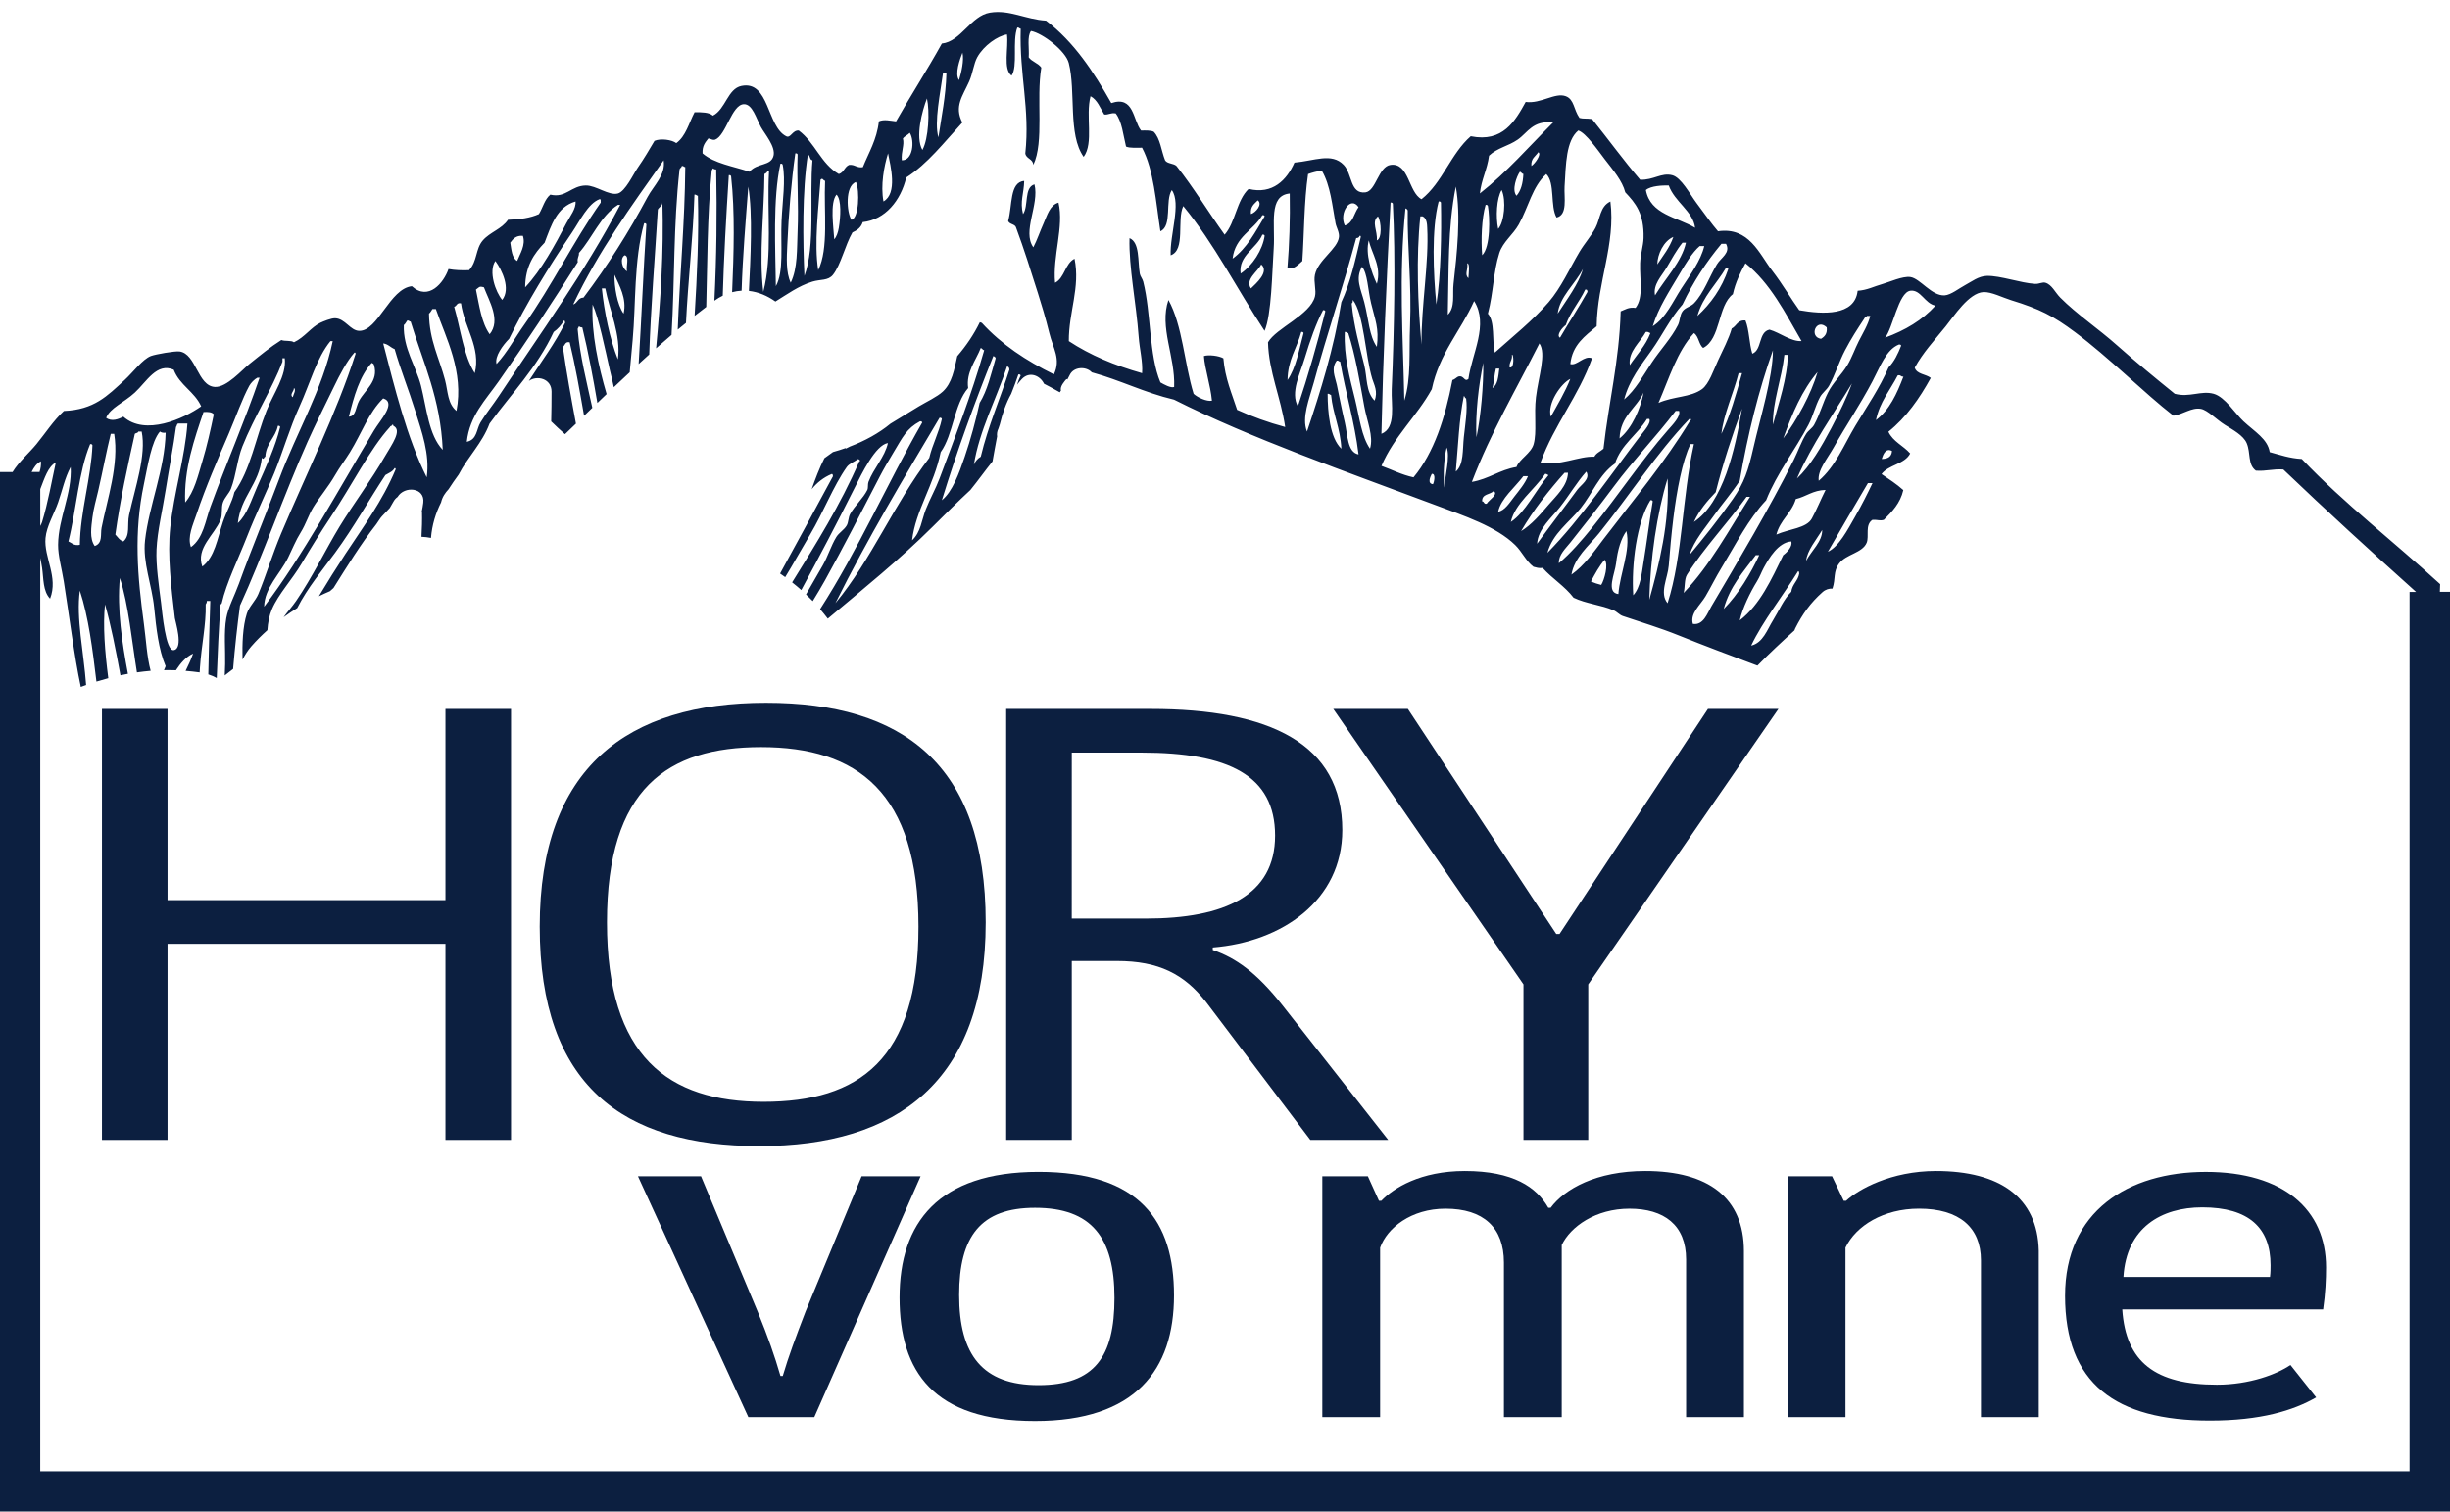 <?xml version="1.0" encoding="utf-8"?>
<svg version="1.1" xmlns="http://www.w3.org/2000/svg" xmlns:xlink="http://www.w3.org/1999/xlink" x="0px" y="0px" width="94px" height="58px" viewBox="0 0 94 58" style="enable-background:new 0 0 94 58;" preserveAspectRatio="xMidYMid meet" xml:space="preserve">
<path fill="#0C1F40" d="M93.612,22.707c0.003-0.098,0.004-0.196,0.01-0.293c-1.772-1.625-3.686-3.096-5.308-4.802
	c-0.472-0.026-0.837-0.158-1.23-0.263c-0.082-0.508-0.576-0.782-1.01-1.186
	c-0.314-0.292-0.705-0.934-1.142-1.054c-0.484-0.133-0.926,0.153-1.493,0
	c-0.734-0.595-1.475-1.203-2.196-1.844c-0.733-0.654-1.565-1.209-2.196-1.845
	c-0.197-0.199-0.323-0.499-0.571-0.571c-0.113-0.033-0.242,0.053-0.395,0.044
	c-0.552-0.032-1.334-0.318-1.845-0.307c-0.328,0.008-0.587,0.221-0.834,0.351
	c-0.226,0.119-0.551,0.381-0.791,0.396c-0.501,0.03-0.939-0.651-1.317-0.703
	c-0.294-0.041-0.81,0.195-1.054,0.263c-0.348,0.098-0.598,0.241-0.966,0.264
	c-0.11,0.977-1.34,0.904-2.24,0.747c-0.321-0.441-0.617-0.97-1.054-1.537
	c-0.477-0.619-0.874-1.668-2.064-1.493c-0.243-0.279-0.506-0.657-0.835-1.098
	c-0.245-0.329-0.579-0.967-0.923-1.054c-0.415-0.106-0.71,0.191-1.229,0.175
	c-0.642-0.749-1.225-1.557-1.845-2.328c-0.223-0.034-0.342-0.002-0.483-0.044
	c-0.227-0.319-0.198-0.712-0.527-0.834c-0.412-0.153-0.952,0.299-1.537,0.22
	c-0.4,0.726-0.872,1.568-2.108,1.317c-0.766,0.669-1.087,1.783-1.889,2.416
	c-0.501-0.262-0.479-1.412-1.186-1.317c-0.468,0.062-0.56,1.006-0.966,1.054
	c-0.595,0.07-0.497-0.704-0.834-1.054c-0.464-0.481-1.128-0.152-1.889-0.088
	c-0.289,0.659-0.837,1.237-1.757,1.01c-0.462,0.431-0.504,1.282-0.922,1.757
	c-0.626-0.868-1.184-1.802-1.845-2.635c-0.111-0.11-0.357-0.082-0.439-0.22
	c-0.147-0.365-0.184-0.841-0.439-1.098c-0.123-0.053-0.303-0.048-0.483-0.044
	c-0.317-0.402-0.267-1.35-1.142-1.054c-0.683-1.206-1.431-2.346-2.504-3.162
	c-0.793-0.048-1.397-0.432-2.152-0.307c-0.736,0.121-1.108,1.106-1.845,1.185
	c-0.563,1.018-1.186,1.976-1.757,2.987c-0.208-0.022-0.468-0.09-0.659,0
	c-0.08,0.711-0.388,1.193-0.615,1.757c-0.242,0.036-0.3-0.11-0.527-0.088
	c-0.176,0.072-0.202,0.295-0.395,0.351c-0.682-0.387-0.921-1.216-1.537-1.669
	c-0.243-0.023-0.311,0.312-0.483,0.219c-0.744-0.376-0.647-2.146-1.713-1.932
	c-0.534,0.107-0.606,0.889-1.098,1.142c-0.146-0.133-0.424-0.133-0.703-0.132
	c-0.216,0.413-0.336,0.923-0.702,1.186c-0.163-0.125-0.586-0.192-0.835-0.088
	c-0.21,0.351-0.38,0.652-0.659,1.054c-0.15,0.217-0.464,0.89-0.747,0.966
	c-0.348,0.093-0.837-0.313-1.23-0.307c-0.565,0.008-0.764,0.493-1.361,0.351
	c-0.219,0.177-0.288,0.503-0.439,0.747c-0.321,0.147-0.73,0.206-1.186,0.219
	c-0.237,0.354-0.688,0.47-0.966,0.791c-0.285,0.328-0.204,0.794-0.527,1.142
	c-0.289,0.011-0.554-0.001-0.79-0.044c-0.182,0.529-0.767,1.239-1.405,0.659
	c-0.85,0.094-1.299,1.725-2.021,1.713c-0.341-0.006-0.538-0.47-0.922-0.483
	c-0.152-0.006-0.458,0.121-0.571,0.175c-0.347,0.166-0.602,0.556-1.01,0.747
	c-0.107-0.083-0.351-0.03-0.483-0.087c-0.44,0.279-0.78,0.562-1.23,0.922
	c-0.278,0.222-0.866,0.899-1.317,0.878c-0.673-0.032-0.719-1.278-1.362-1.361
	c-0.179-0.023-0.919,0.107-1.098,0.175c-0.321,0.124-0.673,0.614-1.01,0.923
	c-0.671,0.614-1.162,1.134-2.328,1.186c-0.408,0.377-0.7,0.842-1.054,1.274
	c-0.29,0.353-0.665,0.665-0.914,1.069H0V58h94V22.707H93.612z M73.293,11.156
	c0.401-0.057,0.561,0.5,0.966,0.571c-0.499,0.555-1.161,0.948-1.933,1.23
	C72.622,12.608,72.837,11.222,73.293,11.156z M71.976,16.119c0.146-0.702,0.547-1.151,0.834-1.713
	c0.124-0.036,0.114,0.062,0.22,0.044C72.779,15.107,72.495,15.732,71.976,16.119z M72.591,17.305
	c-0.013,0.222-0.163,0.306-0.395,0.307C72.253,17.429,72.354,17.179,72.591,17.305z M72.854,13.221
	c0.051-0.008,0.078,0.009,0.088,0.044c-0.123,0.316-0.265,0.612-0.483,0.834
	c-0.341,0.788-0.832,1.502-1.274,2.24c-0.433,0.724-0.763,1.562-1.405,2.109
	c-0.054-0.396,0.33-0.845,0.571-1.274c0.47-0.839,0.992-1.6,1.493-2.548
	C72.133,14.078,72.365,13.417,72.854,13.221z M71.844,18.535c-0.188,0.398-0.414,0.844-0.659,1.274
	c-0.309,0.543-0.637,1.17-1.054,1.362c0.507-0.883,1.021-1.761,1.537-2.635H71.844z M69.516,19.896
	c-0.204,0.372-0.856,0.397-1.362,0.615c0.145-0.558,0.584-0.822,0.747-1.361
	c0.401-0.097,0.657-0.339,1.142-0.351C69.878,19.123,69.697,19.567,69.516,19.896z M69.912,20.336
	c0.015,0.44-0.424,0.805-0.615,1.185C69.329,21.129,69.699,20.694,69.912,20.336z M67.408,22.312
	c0.116-0.189,0.167-0.349,0.263-0.527c0.201-0.369,0.553-0.97,1.054-1.01
	c0.064,0.181-0.156,0.418-0.307,0.527c-0.457,0.934-0.885,1.897-1.669,2.503
	C66.856,23.331,67.152,22.727,67.408,22.312z M66.134,23.367c0.233-0.865,0.761-1.435,1.23-2.064
	h0.132C67.191,21.965,66.694,22.812,66.134,23.367z M68.989,21.917
	c0.043,0.001,0.034,0.054,0.044,0.088c-0.049,0.288-0.268,0.406-0.307,0.703
	c-0.298,0.296-0.468,0.721-0.703,1.098c-0.218,0.349-0.382,0.863-0.835,0.966
	C67.632,23.839,68.406,22.857,68.989,21.917z M68.945,18.36c0.586-1.332,1.388-2.448,2.108-3.646
	c-0.176,0.493-0.478,1.12-0.791,1.713C69.894,17.125,69.46,17.878,68.945,18.36z M70.175,14.802
	c0.24-0.432,0.385-0.923,0.615-1.362c0.227-0.434,0.472-0.815,0.747-1.229
	c0.011-0.048,0.088-0.03,0.088-0.088h0.132c-0.086,0.342-0.281,0.655-0.439,0.966
	c-0.151,0.296-0.266,0.637-0.439,0.923c-0.232,0.384-0.55,0.659-0.746,1.054
	c-0.194,0.389-0.309,0.832-0.527,1.23c-0.074,0.137-0.224,0.217-0.307,0.351
	c-0.188,0.301-0.314,0.675-0.483,1.011c-0.948,1.879-2.085,3.795-3.162,5.622
	c-0.144,0.244-0.3,0.728-0.703,0.659c-0.117-0.405,0.291-0.728,0.483-1.054
	c0.21-0.357,0.395-0.738,0.615-1.098c0.558-0.916,1.029-1.865,1.713-2.591
	c0.405-1.025,1.118-1.933,1.625-2.899c0.178-0.341,0.258-0.713,0.439-1.054
	C69.909,15.081,70.089,14.957,70.175,14.802z M61.522,20.687c-0.363,0.478-0.734,1.011-1.23,1.362
	c0.12-0.673,0.66-1.094,1.054-1.581c1.163-1.437,2.176-3.035,3.47-4.393
	c0.078-0.012,0.09,0.042,0.044,0.044C63.872,17.752,62.669,19.181,61.522,20.687z M62.093,22.795
	c-0.486-0.062-0.133-0.778-0.087-1.186c0.058-0.517,0.194-0.956,0.395-1.23
	C62.57,21.107,62.153,22.004,62.093,22.795z M61.435,22.444c-0.143-0.034-0.272-0.08-0.395-0.132
	c0.158-0.295,0.317-0.59,0.527-0.834C61.721,21.656,61.556,22.251,61.435,22.444z M56.472,18.491
	c0.73-1.906,1.707-3.564,2.591-5.314c0.277,0.394-0.038,1.276-0.132,2.064
	c-0.081,0.673,0.041,1.334-0.088,1.8c-0.099,0.356-0.555,0.579-0.659,0.878
	C57.531,18.028,57.123,18.381,56.472,18.491z M57.043,19.326c-0.12,0.032-0.089-0.087-0.176-0.088
	c-0.017-0.295,0.304-0.252,0.439-0.395C57.512,18.962,57.114,19.195,57.043,19.326z M56.911,13.923
	c0.007,0.871-0.089,2.019-0.263,2.855C56.6,15.868,56.735,14.757,56.911,13.923z M56.999,7.862
	c0.051-0.007,0.078,0.01,0.088,0.044c0.077,0.431,0.105,1.567-0.219,1.888
	C56.819,9.219,56.846,8.38,56.999,7.862z M57.262,14.889c0.065-0.228,0.071-0.514,0.132-0.746h0.131
	C57.488,14.442,57.469,14.76,57.262,14.889z M57.921,14.099c-0.026-0.217,0.114-0.266,0.088-0.483
	C58.067,13.537,58.124,14.152,57.921,14.099z M58.448,18.271h0.176
	c-0.107,0.274-0.339,0.549-0.527,0.79c-0.171,0.221-0.37,0.542-0.615,0.571
	C57.585,19.133,58.127,18.698,58.448,18.271z M59.283,18.184c0.071-0.012,0.075,0.041,0.132,0.044
	c-0.484,0.571-0.899,1.442-1.449,1.8C58.13,19.313,58.869,18.796,59.283,18.184z M60.029,18.14
	h0.131c-0.015,0.495-0.442,0.876-0.746,1.23c-0.316,0.368-0.655,0.769-1.054,1.01
	C58.84,19.557,59.417,18.831,60.029,18.14z M59.853,19.458c0.357-0.455,0.642-0.948,1.01-1.362
	c0.168,0.287-0.203,0.5-0.351,0.703c-0.481,0.661-1.054,1.396-1.537,2.064
	C59.012,20.29,59.522,19.88,59.853,19.458z M60.644,19.501c0.453-0.563,0.708-1.285,1.318-1.713
	c0.241-0.74,0.859-1.103,1.23-1.714h0.088c0.085,0.15-0.198,0.459-0.351,0.659
	c-1.116,1.456-2.271,3.171-3.558,4.48C59.568,20.473,60.209,20.042,60.644,19.501z M62.138,16.822
	c0.03-0.863,0.641-1.145,0.922-1.757C62.946,15.669,62.617,16.438,62.138,16.822z M60.249,20.819
	c0.546-0.685,1.114-1.406,1.669-2.152c0.754-1.014,1.622-1.91,2.372-2.899h0.132
	c0.068,0.21-0.243,0.523-0.439,0.747c-1,1.14-1.905,2.511-2.899,3.733
	c-0.397,0.488-0.812,0.974-1.274,1.362C59.791,21.297,60.074,21.038,60.249,20.819z M63.323,19.194
	c0.051-0.008,0.078,0.01,0.088,0.044c-0.125,0.74-0.226,1.565-0.352,2.328
	c-0.074,0.449-0.113,0.966-0.395,1.274C62.588,21.674,62.794,20.044,63.323,19.194z M63.982,18.36
	c0.08,1.69-0.321,3.281-0.703,4.656C63.321,21.445,63.568,19.702,63.982,18.36z M64.026,21.697
	c0.05-0.628,0.099-1.172,0.175-1.801c0.132-1.076,0.346-2.217,0.659-2.855h0.131
	c-0.464,2.086-0.423,4.265-1.01,6.105C63.656,22.757,63.988,22.185,64.026,21.697z M66.837,15.68
	c-0.267,1.592-0.73,3.604-1.845,4.348c0.208-0.451,0.511-0.806,0.835-1.142
	C66.111,17.765,66.46,16.708,66.837,15.68z M66.047,16.646c0.078-0.742,0.464-1.556,0.659-2.328
	h0.132C66.61,15.131,66.383,15.943,66.047,16.646z M65.739,19.809
	c0.322-0.456,0.698-0.883,1.01-1.362c0.309-1.784,0.724-3.464,1.274-5.008
	c-0.002,1.036-0.485,2.584-0.747,3.734c-0.2,0.878-0.35,1.345-0.791,1.976
	c-0.5,0.715-1.123,1.5-1.669,2.152C65.012,20.722,65.409,20.275,65.739,19.809z M68.023,16.295
	c-0.017-0.881,0.34-1.768,0.439-2.679h0.132C68.579,14.51,68.243,15.46,68.023,16.295z
	 M69.736,14.275c-0.253,0.859-0.784,1.822-1.317,2.547C68.76,15.876,69.144,14.971,69.736,14.275z
	 M64.728,22.049c0.652-1.028,1.608-2.041,2.284-2.987h0.132c-0.806,1.274-1.532,2.626-2.547,3.69
	C64.656,22.53,64.617,22.224,64.728,22.049z M70.087,12.562c0.027,0.247-0.084,0.356-0.22,0.439
	C69.393,12.929,69.682,12.181,70.087,12.562z M66.486,11.288c0.1-0.456,0.286-0.827,0.483-1.186
	c0.953,0.76,1.524,1.901,2.152,2.986c-0.409,0.024-0.819-0.32-1.23-0.439
	c-0.434,0.094-0.279,0.775-0.659,0.923c-0.122-0.39-0.115-0.909-0.263-1.274
	c-0.308-0.03-0.341,0.215-0.527,0.307c-0.112,0.392-0.333,0.813-0.527,1.23
	c-0.163,0.35-0.345,0.904-0.615,1.098c-0.446,0.32-1.077,0.266-1.669,0.527
	c0.408-0.939,0.715-1.979,1.362-2.679c0.184,0.123,0.182,0.433,0.351,0.571
	C66.025,13.007,65.899,11.734,66.486,11.288z M65.124,12.123c0.217-0.764,0.737-1.225,1.098-1.845
	c0.051-0.008,0.078,0.009,0.088,0.044C66.059,11.066,65.643,11.646,65.124,12.123z M66.047,9.356h0.176
	c0.186,0.347-0.192,0.527-0.351,0.79c-0.288,0.471-0.499,1.1-0.879,1.493
	c-0.123,0.128-0.331,0.156-0.439,0.307c-0.109,0.152-0.091,0.359-0.175,0.527
	c-0.251,0.499-0.681,0.952-1.01,1.449c-0.329,0.496-0.62,1.04-1.054,1.406
	c0.185-0.735,0.658-1.333,1.054-1.889c0.416-0.584,0.708-1.219,1.186-1.757
	C64.963,10.819,65.468,10.05,66.047,9.356z M65.212,9.443h0.176
	c-0.133,0.565-0.539,1.099-0.878,1.625c-0.326,0.505-0.597,1.132-1.098,1.45
	c0.218-0.713,0.637-1.344,1.01-1.976C64.676,10.109,64.93,9.686,65.212,9.443z M63.938,10.278
	c0.196-0.332,0.385-0.683,0.615-0.966h0.132c-0.162,0.733-0.793,1.373-1.185,2.021
	C63.415,10.92,63.753,10.591,63.938,10.278z M63.587,10.146c0.002-0.38,0.241-0.901,0.615-1.054
	C64.06,9.506,63.807,9.809,63.587,10.146z M64.026,7.116c0.221,0.629,0.937,0.994,1.01,1.625
	c-0.697-0.416-1.717-0.508-1.888-1.449C63.34,7.127,63.797,7.111,64.026,7.116z M63.323,12.781
	c-0.185,0.488-0.523,0.824-0.791,1.23c-0.072-0.525,0.404-0.884,0.615-1.274
	C63.24,12.719,63.264,12.767,63.323,12.781z M60.029,7.159c0.052-0.862,0.054-1.759,0.527-2.152
	c0.294,0.095,0.755,0.765,1.01,1.098c0.328,0.427,0.679,0.833,0.791,1.274
	c0.389,0.412,0.728,0.81,0.702,1.757c-0.008,0.291-0.121,0.634-0.131,0.966
	c-0.02,0.639,0.14,1.299-0.176,1.713c-0.273-0.038-0.4,0.068-0.571,0.132
	c-0.055,1.921-0.46,3.492-0.659,5.271c-0.115,0.105-0.277,0.162-0.351,0.307
	c-0.595-0.031-1.345,0.376-2.064,0.22c0.53-1.462,1.453-2.53,1.976-3.997
	c-0.295-0.133-0.587,0.305-0.834,0.22c0.079-0.741,0.567-1.073,1.011-1.449
	c0.025-1.694,0.733-3.151,0.527-4.787c-0.403,0.186-0.39,0.668-0.571,1.01
	c-0.166,0.315-0.428,0.607-0.615,0.923c-0.378,0.638-0.71,1.382-1.186,1.933
	c-0.614,0.71-1.374,1.312-2.064,1.932c-0.109-0.476,0.014-1.186-0.264-1.494
	c0.219-0.835,0.206-1.601,0.439-2.327c0.138-0.43,0.526-0.702,0.747-1.098
	c0.371-0.664,0.519-1.456,1.054-1.933c0.347,0.341,0.142,1.235,0.395,1.669
	C60.156,8.247,60.004,7.576,60.029,7.159z M59.766,12.034c0.071-0.646,0.674-1.141,0.966-1.712
	C60.578,10.886,60.103,11.508,59.766,12.034z M60.82,11.113c0.075-0.017,0.083,0.034,0.088,0.087
	c-0.335,0.602-0.71,1.164-1.054,1.757c-0.16-0.088,0.096-0.4,0.22-0.483
	C60.257,11.955,60.597,11.592,60.82,11.113z M60.249,14.539c-0.209,0.523-0.486,0.978-0.747,1.449
	C59.351,15.479,59.906,14.699,60.249,14.539z M57.613,7.291c0.185,0.38,0.104,1.242-0.132,1.493
	C57.384,8.32,57.42,7.61,57.613,7.291z M58.316,6.588c0.058,0.016,0.069,0.078,0.132,0.088
	c-0.016,0.351-0.092,0.64-0.263,0.835C57.994,7.296,58.187,6.769,58.316,6.588z M58.756,6.369
	c-0.027-0.291,0.159-0.368,0.264-0.527C59.159,5.909,58.89,6.287,58.756,6.369z M57.131,5.974
	c0.317-0.301,0.732-0.362,1.098-0.615c0.394-0.272,0.57-0.745,1.361-0.659
	c-0.924,0.921-1.778,1.911-2.811,2.723C56.838,6.882,57.063,6.506,57.131,5.974z M56.296,10.102
	c0.107,0.015,0.055,0.351,0.044,0.571C56.18,10.532,56.331,10.354,56.296,10.102z M55.856,7.159
	c0.204,1.121,0.041,2.604-0.087,3.733c-0.047,0.415,0.072,0.898-0.22,1.186
	C55.59,10.384,55.539,8.75,55.856,7.159z M55.198,7.731c0.051-0.007,0.078,0.01,0.088,0.044
	c0.023,1.209,0.001,2.753-0.176,3.909C54.992,10.503,54.919,8.786,55.198,7.731z M54.495,8.302h0.088
	c0.174,0.078,0.171,0.346,0.176,0.439c0.073,1.33-0.234,3.004-0.22,4.48
	C54.401,11.683,54.328,9.871,54.495,8.302z M53.924,7.994c0.039,0.019,0.079,0.038,0.088,0.087
	c-0.023,1.389,0.156,2.812,0.088,4.436c-0.042,0.986,0.05,2.005-0.22,2.855
	C53.832,12.908,53.662,10.612,53.924,7.994z M53.353,7.774c0.051-0.007,0.078,0.01,0.088,0.044
	c0.108,2.048,0.053,4.906-0.044,7.116c-0.026,0.59,0.182,1.484-0.395,1.712
	C53.068,13.708,53.195,10.731,53.353,7.774z M54.934,14.934c0.291-1.378,1.107-2.231,1.625-3.382
	c0.568,0.904-0.084,2.012-0.219,2.987c-0.163,0.141-0.164-0.161-0.395-0.088
	c-0.078,0.04-0.128,0.106-0.219,0.132c-0.282,1.46-0.702,2.783-1.493,3.733
	c-0.457-0.099-0.821-0.292-1.23-0.439C53.49,16.739,54.356,15.98,54.934,14.934z M56.164,16.778
	c-0.051,0.478,0.002,1.059-0.308,1.317c0.088-0.981,0.126-2.011,0.308-2.898
	c0.047,0.011,0.03,0.087,0.087,0.088C56.312,15.714,56.219,16.263,56.164,16.778z M55.418,18.71
	c-0.055-0.421-0.02-1.132,0.087-1.536C55.648,17.511,55.44,18.246,55.418,18.71z M54.978,18.579
	c-0.225-0.027-0.101-0.282-0.044-0.395C55.102,18.163,55.018,18.527,54.978,18.579z M52.87,8.302
	c0.133,0.211,0.158,0.861-0.044,0.922C52.86,8.858,52.609,8.518,52.87,8.302z M52.519,9.224
	c0.111,0.521,0.499,0.991,0.308,1.669C52.622,10.461,52.374,9.727,52.519,9.224z M52.607,11.64
	c0.154,0.647,0.31,0.943,0.22,1.669c-0.297-0.418-0.312-1.054-0.483-1.712
	c-0.133-0.513-0.353-0.899-0.088-1.361C52.47,10.479,52.48,11.108,52.607,11.64z M51.289,14.758
	c-0.066-0.304-0.231-0.614,0-0.922c0.071-0.013,0.076,0.041,0.132,0.044
	c0.208,1.212,0.55,2.29,0.703,3.558c-0.435-0.084-0.415-0.758-0.527-1.229
	C51.479,15.713,51.38,15.18,51.289,14.758z M51.465,17.218c-0.441-0.41-0.525-1.406-0.527-2.109
	c0.071-0.012,0.076,0.041,0.132,0.044C51.142,15.901,51.429,16.433,51.465,17.218z M51.992,15.329
	c-0.205-0.84-0.435-1.64-0.395-2.592c0.071-0.012,0.075,0.042,0.132,0.044
	c0.269,0.829,0.441,1.854,0.615,2.811c0.103,0.568,0.366,1.151,0.22,1.625
	C52.238,16.753,52.159,16.014,51.992,15.329z M52.343,14.011c-0.177-0.731-0.398-1.475-0.483-2.372
	c0.051-0.007,0.037-0.08,0.044-0.132c0.426,0.518,0.476,2.142,0.747,3.031
	c0.065,0.215,0.228,0.486,0.088,0.834C52.402,15.036,52.46,14.493,52.343,14.011z M52.211,9.092
	c-0.208,0.875-0.401,1.766-0.747,2.504c-0.291,1.802-0.792,3.394-1.317,4.963
	c-0.217-0.532,0.092-1.258,0.263-1.889c0.496-1.826,1.131-3.696,1.625-5.534
	c0.075,0.002,0.114-0.033,0.132-0.087C52.205,9.04,52.209,9.065,52.211,9.092z M50.059,13.748
	c0.199-0.668,0.441-1.351,0.703-1.845c0.051-0.007,0.078,0.01,0.088,0.044
	c-0.311,1.255-0.662,2.472-1.054,3.646C49.502,15.057,49.882,14.342,50.059,13.748z M49.4,14.582
	c0.01-0.781,0.36-1.222,0.527-1.845c0.051-0.007,0.078,0.01,0.088,0.044
	C49.842,13.413,49.73,14.107,49.4,14.582z M52.124,7.95c-0.177,0.233-0.205,0.615-0.527,0.702
	C51.367,8.167,51.82,7.497,52.124,7.95z M48.258,7.687c0.2,0.149-0.083,0.476-0.263,0.527
	C47.964,7.919,48.13,7.822,48.258,7.687z M48.434,8.257c0.051-0.007,0.078,0.01,0.088,0.044
	c-0.356,0.595-0.679,1.224-1.23,1.624C47.386,9.083,48.084,8.845,48.434,8.257z M47.6,10.497
	c-0.092-0.694,0.616-0.964,0.834-1.493c0.051-0.008,0.078,0.009,0.088,0.044
	C48.443,9.586,48.059,10.193,47.6,10.497z M47.995,11.068c-0.237-0.342,0.271-0.654,0.395-0.922
	C48.713,10.429,48.191,10.878,47.995,11.068z M36.927,2.021c0.07,0.291-0.046,0.773-0.131,1.054
	C36.622,2.838,36.827,2.272,36.927,2.021z M36.18,2.811h0.132c-0.024,0.898-0.191,1.654-0.307,2.46
	C35.832,4.7,36.084,3.539,36.18,2.811z M35.565,3.778c0.11,0.483,0.065,1.553-0.175,1.976
	C35.107,5.258,35.384,4.243,35.565,3.778z M34.643,5.315c0.067-0.094,0.188-0.135,0.264-0.219
	c0.195,0.313,0.118,1.072-0.307,1.054C34.57,5.812,34.709,5.563,34.643,5.315z M34.072,5.885
	c0.097,0.488,0.37,1.535-0.175,1.845C33.78,7.112,33.918,6.378,34.072,5.885z M32.842,6.984
	c0.151,0.336,0.11,1.41-0.176,1.449C32.486,8.157,32.411,7.136,32.842,6.984z M32.096,7.467
	c0.199,0.201,0.155,0.86,0.088,1.274c-0.03,0.183-0.094,0.357-0.176,0.44
	C31.981,8.728,31.835,7.778,32.096,7.467z M31.481,6.896c0.089-0.088,0.086,0.02,0.176,0.044
	c-0.053,1.177,0.145,2.605-0.264,3.426C31.23,9.362,31.407,7.954,31.481,6.896z M30.997,5.93
	c0.097,0.035,0.057,0.207,0.176,0.22c-0.12,1.361,0.117,3.307-0.308,4.436
	C30.805,9.29,30.777,7.307,30.997,5.93z M30.207,9.399c0.051-1.165,0.155-2.456,0.307-3.514
	c0.051-0.007,0.078,0.01,0.088,0.044c-0.034,0.936,0.045,1.919,0,2.943
	c-0.03,0.676,0.009,1.414-0.264,1.976C30.148,10.445,30.185,9.882,30.207,9.399z M29.943,6.281
	c0.051-0.008,0.079,0.01,0.088,0.044c0.116,0.595-0.008,1.369-0.044,2.152
	c-0.041,0.915,0.096,1.951-0.219,2.503C29.751,9.573,29.646,7.627,29.943,6.281z M27.176,5.315
	c0.103-0.001,0.13,0.075,0.263,0.044c0.418-0.165,0.634-1.342,1.098-1.361
	c0.333-0.015,0.478,0.549,0.659,0.878c0.148,0.268,0.567,0.75,0.483,1.099
	c-0.099,0.408-0.623,0.264-0.922,0.614c-0.626-0.209-1.353-0.316-1.801-0.703
	C26.938,5.603,27.06,5.462,27.176,5.315z M29.285,11.2c-0.172-1.437,0.037-3.087,0.044-4.524
	c0.063-0.025,0.107-0.069,0.132-0.132c0.037-0.008,0.041,0.017,0.044,0.044
	C29.42,8.123,29.646,9.825,29.285,11.2z M25.463,6.149c0.089,0.556-0.386,0.978-0.615,1.405
	c-0.724,1.357-1.552,2.664-2.46,3.865c-0.218,0.002-0.227,0.213-0.395,0.263
	C22.955,9.644,24.221,7.909,25.463,6.149z M24.058,10.409c-0.189-0.098-0.288-0.498-0.088-0.615
	C24.161,9.838,24.01,10.224,24.058,10.409z M23.575,10.541c0.18,0.405,0.486,0.919,0.351,1.493
	C23.677,11.695,23.567,10.992,23.575,10.541z M23.707,13.791c-0.309-0.775-0.531-1.869-0.615-2.723
	h0.132C23.376,11.878,23.84,12.873,23.707,13.791z M23.707,7.862h0.088
	c-1.367,2.606-3.069,4.933-4.656,7.335c-0.224,0.339-0.496,0.671-0.702,1.01
	c-0.162,0.266-0.124,0.659-0.527,0.746c0.109-1.002,0.719-1.601,1.229-2.328
	c1.035-1.473,2.044-3.004,3.03-4.568c-0.033-0.165,0.054-0.21,0.044-0.351
	C22.735,9.115,23.03,8.299,23.707,7.862z M20.896,9.312c0.254-0.669,0.471-1.373,1.186-1.581
	c0.027,0.276-0.204,0.553-0.352,0.835c-0.428,0.821-0.96,1.804-1.581,2.46
	C20.154,10.21,20.493,9.729,20.896,9.312z M20.061,9.048c0.122,0.35-0.114,0.699-0.219,0.966
	c-0.203-0.12-0.218-0.427-0.264-0.703C19.684,9.169,19.795,9.031,20.061,9.048z M19.534,13.001
	c0.658-1.351,1.511-2.745,2.416-4.084c0.296-0.439,0.616-1.113,1.054-1.274
	c0.037-0.008,0.041,0.017,0.044,0.044v0.087c-1.052,1.496-1.862,3.179-2.943,4.7
	c-0.358,0.503-0.639,1.048-1.054,1.493C18.972,13.675,19.296,13.243,19.534,13.001z M19.007,10.015
	c0.258,0.355,0.595,1.061,0.263,1.493C19.02,11.218,18.729,10.411,19.007,10.015z M18.568,11.025
	c0.2,0.532,0.656,1.264,0.22,1.8c-0.312-0.434-0.398-1.095-0.527-1.712
	C18.388,11.027,18.374,10.967,18.568,11.025z M17.689,11.64c0.117,0.902,0.773,1.703,0.527,2.679
	c-0.433-0.679-0.541-1.684-0.79-2.547C17.533,11.747,17.52,11.601,17.689,11.64z M16.591,11.859
	h0.132c0.392,1.123,1.08,2.396,0.791,3.909c-0.344-0.282-0.324-0.745-0.439-1.186
	c-0.216-0.83-0.605-1.521-0.615-2.548C16.519,11.991,16.547,11.918,16.591,11.859z M15.625,12.299
	c0.071-0.013,0.076,0.041,0.132,0.043c0.478,1.572,1.147,2.953,1.23,4.92
	c-0.541-0.565-0.623-1.63-0.834-2.46c-0.192-0.75-0.691-1.443-0.659-2.328
	C15.553,12.43,15.581,12.357,15.625,12.299z M15.142,13.396c0.225,0.787,0.539,1.559,0.791,2.372
	c0.244,0.788,0.568,1.662,0.439,2.547c-0.753-1.499-1.237-3.461-1.669-5.138
	C14.896,13.203,14.983,13.335,15.142,13.396z M14.351,16.515c-1.313,2.192-2.766,4.862-4.216,6.764
	c0.011-0.722,0.609-1.25,0.922-1.888c0.158-0.321,0.288-0.654,0.483-0.966
	c0.198-0.318,0.297-0.662,0.483-0.966c0.221-0.362,0.572-0.774,0.835-1.23
	c0.178-0.309,0.385-0.577,0.571-0.879c0.452-0.736,0.711-1.511,1.273-2.064
	C15.227,15.451,14.59,16.116,14.351,16.515z M14.264,13.923c0.039,0.02,0.078,0.039,0.087,0.088
	c0.184,0.612-0.35,0.953-0.571,1.362c-0.146,0.27-0.112,0.598-0.395,0.615
	C13.582,15.204,13.795,14.435,14.264,13.923z M11.277,14.889c0.103,0.064-0.028,0.261-0.044,0.352
	C11.094,15.141,11.29,15.008,11.277,14.889z M10.838,13.879v-0.132h0.088
	c0.076,0.663-0.439,1.354-0.703,2.02c-0.413,1.042-0.613,2.264-1.23,3.118
	c-0.088,0.388-0.303,0.738-0.439,1.142c-0.22,0.655-0.312,1.341-0.791,1.713
	c-0.258-0.711,0.464-1.207,0.703-1.801c0.079-0.197,0.017-0.459,0.088-0.659
	c0.072-0.203,0.239-0.349,0.308-0.527c0.201-0.524,0.239-1.121,0.439-1.625
	C9.742,16.014,10.439,14.925,10.838,13.879z M10.75,16.383c-0.189,0.775-0.541,1.521-0.878,2.284
	c-0.232,0.524-0.382,1.063-0.747,1.406c0.114-1.029,0.81-1.475,0.922-2.504
	c0.101,0.087,0.049-0.011,0.132-0.044c0.033-0.523,0.386-0.727,0.483-1.186
	C10.713,16.332,10.74,16.348,10.75,16.383z M8.774,16.646c0.281-0.657,0.523-1.353,0.791-1.844
	c0.058-0.107,0.2-0.251,0.307-0.308h0.088c-0.564,1.652-1.291,3.32-1.889,4.963
	c-0.189,0.52-0.268,1.194-0.746,1.537c-0.141-0.4,0.075-0.848,0.219-1.274
	C7.912,18.636,8.322,17.702,8.774,16.646z M8.203,15.9c-0.124,0.598-0.267,1.232-0.439,1.8
	c-0.171,0.568-0.311,1.173-0.659,1.581c-0.056-1.279,0.357-2.449,0.703-3.47
	C7.982,15.798,8.132,15.809,8.203,15.9z M6.709,23.718c0.013,0.116,0.349,1.164-0.044,1.229
	c-0.311,0.052-0.44-1.46-0.483-1.801c-0.086-0.682-0.204-1.453-0.176-2.064
	c0.032-0.707,0.233-1.527,0.351-2.284c0.127-0.815,0.306-1.712,0.396-2.415
	c0.037-0.036,0.026-0.121,0.087-0.132h0.351c-0.092,1.289-0.521,2.674-0.659,3.996
	C6.421,21.327,6.566,22.501,6.709,23.718z M5.172,15.065c0.457-0.421,0.842-1.163,1.493-0.878
	c0.227,0.593,0.8,0.839,1.054,1.405c-0.671,0.473-2.145,1.147-2.987,0.395
	c-0.185,0.099-0.452,0.202-0.659,0.044C4.223,15.652,4.76,15.445,5.172,15.065z M4.952,19.765
	c-0.079,0.362,0.054,0.775-0.219,1.011c-0.146-0.044-0.214-0.166-0.307-0.264
	c0.187-1.35,0.467-2.607,0.747-3.865c0.036-0.038,0.12-0.026,0.132-0.087h0.131
	C5.621,17.46,5.186,18.702,4.952,19.765z M4.25,16.646h0.131c0.193,1.172-0.268,2.512-0.483,3.602
	c-0.051,0.256,0.053,0.592-0.263,0.703c-0.209-0.287-0.13-0.743-0.088-1.098
	c0.039-0.328,0.146-0.694,0.219-1.01C3.941,18.085,4.086,17.306,4.25,16.646z M3.547,17.085
	c-0.045,1.207-0.473,2.585-0.483,3.821c-0.235,0.044-0.306-0.075-0.439-0.131
	c0.306-1.216,0.386-2.66,0.834-3.734C3.51,17.034,3.537,17.051,3.547,17.085z M2.142,17.745
	c-0.156,0.704-0.302,1.551-0.527,2.284c-0.017,0.055-0.044,0.103-0.07,0.153v-1.414
	C1.71,18.345,1.845,17.905,2.142,17.745z M1.57,17.7c0.012,0.152-0.013,0.284-0.053,0.41H1.214
	C1.299,17.94,1.399,17.784,1.57,17.7z M92.456,56.456H1.544V21.409
	c0.027,0.128,0.052,0.254,0.07,0.376c0.061,0.418,0.028,0.895,0.307,1.186
	c0.325-0.828-0.243-1.582-0.175-2.328c0.041-0.453,0.333-0.928,0.483-1.362
	c0.164-0.472,0.256-0.941,0.483-1.362c0.057,1.021-0.474,1.957-0.483,2.986
	c-0.004,0.415,0.14,0.909,0.219,1.406c0.202,1.263,0.399,2.87,0.652,4.047
	c0.068-0.025,0.136-0.051,0.204-0.074c-0.093-1.271-0.388-2.569-0.241-3.621
	c0.33,0.996,0.49,2.251,0.637,3.49c0.151-0.047,0.302-0.09,0.455-0.13
	c-0.131-1.009-0.211-2.031-0.126-2.833c0.221,0.765,0.415,1.752,0.592,2.722
	c0.096-0.02,0.191-0.04,0.287-0.057c-0.221-1.179-0.422-2.465-0.309-3.676
	c0.329,1.002,0.462,2.436,0.655,3.621c0.174-0.025,0.35-0.045,0.526-0.06
	c-0.146-0.538-0.174-1.176-0.259-1.804c-0.246-1.825-0.394-3.486,0-5.358
	c0.156-0.741,0.288-1.635,0.615-2.02c0.051,0.037,0.118,0.058,0.219,0.044
	c-0.029,1.395-0.642,2.812-0.79,4.129c-0.097,0.857,0.263,1.704,0.351,2.592
	c0.076,0.769,0.167,1.6,0.439,2.24c-0.022,0.049-0.043,0.101-0.063,0.152
	c0.152-0.003,0.304-0.002,0.458,0.003c0.173-0.262,0.375-0.511,0.659-0.638
	c-0.084,0.232-0.182,0.45-0.288,0.662c0.179,0.015,0.358,0.033,0.539,0.059
	c0.004-0.064,0.007-0.129,0.012-0.194c0.057-0.847,0.237-1.628,0.22-2.416
	c0.023-0.035,0.046-0.071,0.044-0.132h0.132c-0.032,0.848-0.053,1.817-0.076,2.819
	c0.115,0.037,0.223,0.083,0.323,0.139c0.035-0.954,0.078-1.904,0.148-2.826
	c-0.001,0.014,0.04-0.028,0.044-0.044c0.177-0.781,0.639-1.709,0.966-2.547
	c0.34-0.869,0.728-1.655,1.054-2.459c0.331-0.817,0.585-1.707,0.966-2.548
	c0.408-0.9,0.651-1.849,1.185-2.504h0.088c-0.388,1.855-1.387,3.498-2.064,5.315
	c-0.486,1.302-1.053,2.656-1.537,3.997c-0.161,0.444-0.413,0.913-0.483,1.318
	c-0.096,0.546-0.032,1.231-0.044,1.757c-0.004,0.148-0.01,0.295-0.015,0.442
	c0.107-0.084,0.214-0.166,0.321-0.25c0.069-0.837,0.161-1.662,0.264-2.432
	c0.859-1.878,1.69-4.259,2.591-6.281c0.295-0.661,0.672-1.407,1.01-2.108
	c0.222-0.46,0.491-0.982,0.79-1.318c0.037-0.008,0.041,0.017,0.044,0.044
	c-0.731,2.277-1.935,4.708-2.855,6.895c-0.331,0.787-0.577,1.604-0.878,2.328
	c-0.108,0.259-0.354,0.48-0.439,0.747c-0.16,0.502-0.18,1.162-0.166,1.767
	c0.091-0.177,0.197-0.349,0.336-0.508c0.193-0.222,0.401-0.428,0.618-0.622
	c0.019-0.283,0.069-0.557,0.178-0.812c0.243-0.568,0.77-1.129,1.142-1.757
	c0.358-0.604,0.715-1.183,1.098-1.757c0.836-1.251,1.51-2.618,2.284-3.47
	c0.011-0.048,0.087-0.03,0.088-0.088c0.037-0.008,0.042,0.017,0.044,0.044
	c0.352,0.164-0.067,0.726-0.307,1.142c-0.557,0.963-1.224,1.849-1.757,2.722
	c-0.527,0.866-1.045,1.946-1.669,2.855c-0.151,0.221-0.346,0.431-0.479,0.624
	c0.17-0.123,0.343-0.242,0.522-0.352c0.402-0.789,0.966-1.455,1.451-2.117
	c0.732-1.001,1.304-2.036,1.932-2.986c0.128-0.077,0.28-0.13,0.351-0.264
	c0.037-0.008,0.042,0.017,0.044,0.044c-0.516,1.233-1.257,2.222-1.932,3.251
	c-0.349,0.531-0.684,1.068-1.016,1.619c0.14-0.068,0.282-0.133,0.425-0.194
	c0.045-0.042,0.092-0.081,0.137-0.122c0.528-0.842,1.04-1.677,1.64-2.445
	c0.07-0.09,0.14-0.224,0.219-0.307c0.093-0.098,0.197-0.203,0.299-0.316
	c0.046-0.079,0.095-0.158,0.138-0.239c0.044-0.082,0.1-0.142,0.161-0.185
	c0.263-0.438,1.062-0.371,0.987,0.223c-0.014,0.113-0.034,0.224-0.057,0.334
	c0.004,0.002,0.006,0.005,0.009,0.007c0.007,0.335-0.003,0.654-0.021,0.964
	c0.122,0.003,0.244,0.019,0.365,0.043c0.042-0.506,0.18-0.949,0.387-1.363
	c0.05-0.216,0.162-0.369,0.289-0.507c0.119-0.187,0.248-0.373,0.386-0.561
	c0.359-0.689,0.899-1.197,1.186-1.958c0.84-1.152,1.827-2.155,2.46-3.514
	c0.163-0.114,0.291-0.265,0.395-0.438c0.043,0,0.034,0.054,0.044,0.087
	c-0.388,0.793-0.921,1.497-1.393,2.232c0.308-0.229,0.872-0.095,0.872,0.407
	c-0,0.382-0.004,0.764-0.014,1.144c0.171,0.169,0.348,0.332,0.529,0.49
	c0.141-0.135,0.281-0.269,0.421-0.405c-0.18-0.964-0.361-1.947-0.503-2.945
	c0.09-0.057,0.08-0.213,0.263-0.175c0.212,0.872,0.383,1.857,0.552,2.819
	c0.105-0.102,0.21-0.204,0.316-0.305c-0.213-0.975-0.481-2.028-0.56-2.997
	c-0.012-0.071,0.042-0.076,0.044-0.132c0.035,0.023,0.071,0.046,0.132,0.044
	c0.227,0.932,0.41,1.915,0.578,2.898c0.118-0.114,0.236-0.227,0.354-0.34
	c-0.315-1.081-0.591-2.328-0.537-3.437c0.231,0.494,0.481,1.722,0.659,2.504
	c0.053,0.231,0.113,0.448,0.155,0.669c0.203-0.192,0.406-0.383,0.61-0.573
	c0.035-0.405,0.074-0.818,0.113-1.238c0.126-1.355,0.042-3.065,0.439-4.48
	c0.051-0.007,0.078,0.01,0.087,0.044c-0.11,1.672-0.184,3.537-0.296,5.358
	c0.134-0.123,0.269-0.245,0.405-0.368c0.065-1.819,0.215-3.673,0.331-5.562
	c0.056-0.106,0.193-0.13,0.175-0.308c0.056,1.96-0.07,3.805-0.242,5.634
	c0.196-0.173,0.394-0.345,0.593-0.514c0.129-2.201,0.066-4.158,0.307-6.349
	c0.016-0.058,0.077-0.069,0.088-0.132c0.071-0.013,0.075,0.041,0.132,0.044
	c-0.017,2.121-0.212,4.167-0.289,6.234c0.104-0.088,0.21-0.172,0.316-0.258
	c0.078-1.611,0.271-3.251,0.325-4.922c0.071-0.012,0.076,0.042,0.132,0.044
	c0.042,1.468-0.031,3.071-0.126,4.609c0.147-0.117,0.297-0.23,0.446-0.344
	c0.047-1.708,0.035-3.436,0.207-5.187c-0.013-0.071,0.041-0.075,0.044-0.132
	c0.035,0.023,0.071,0.046,0.131,0.044c0.035,1.71,0.014,3.37-0.069,5.037
	c0.107-0.076,0.213-0.14,0.321-0.193c0.043-1.453,0.127-2.993,0.232-4.624
	c0.051-0.008,0.078,0.01,0.088,0.044c0.151,1.346,0.104,2.956,0.039,4.446
	c0.122-0.032,0.244-0.052,0.364-0.058c0.041-1.303,0.156-2.674,0.256-3.992
	c0.177,1.027,0.086,2.783,0.024,4.001c0.363,0.039,0.709,0.187,1.017,0.407
	c0.429-0.263,0.888-0.601,1.419-0.763c0.314-0.096,0.603-0.028,0.79-0.263
	c0.302-0.381,0.465-1.137,0.747-1.625c0.183-0.08,0.333-0.194,0.395-0.395
	c0.862-0.093,1.457-0.825,1.669-1.713c0.82-0.524,1.453-1.35,2.152-2.108
	c-0.322-0.623,0.01-1.01,0.264-1.581c0.136-0.306,0.175-0.682,0.307-0.923
	c0.252-0.456,0.787-0.823,1.142-0.878c0.066,0.52-0.16,1.331,0.176,1.581
	c0.249-0.353,0.021-1.323,0.22-1.844c0.071-0.013,0.076,0.041,0.131,0.044
	c-0.055,1.783,0.361,3.062,0.176,4.787c0.036,0.213,0.297,0.201,0.307,0.44
	c0.425-0.885,0.104-2.53,0.307-3.734c-0.118-0.174-0.361-0.225-0.483-0.396
	c0.027-0.339-0.072-0.804,0.088-1.01c0.459,0.088,1.331,0.768,1.449,1.23
	c0.279,1.086-0.039,2.746,0.571,3.601c0.396-0.537,0.064-1.567,0.264-2.328
	c0.268,0.142,0.368,0.452,0.527,0.703c0.175,0.015,0.243-0.078,0.439-0.044
	c0.243,0.314,0.286,0.827,0.396,1.274c0.152,0.067,0.4,0.039,0.615,0.044
	c0.451,0.852,0.53,2.076,0.703,3.206c0.466-0.207,0.17-1.177,0.439-1.581
	c0.368,0.52-0.079,1.708-0.044,2.503c0.582-0.208,0.228-1.352,0.483-1.888
	c1.192,1.444,2.073,3.199,3.119,4.787c0.269-0.598,0.29-2.267,0.351-3.162
	c0.063-0.93-0.212-2.03,0.615-2.109c0.019,1-0.014,1.948-0.088,2.855
	c0.22,0.102,0.43-0.145,0.571-0.263c0.072-1.023,0.064-2.28,0.22-3.338
	c0.161-0.059,0.335-0.104,0.527-0.132c0.334,0.565,0.403,1.352,0.527,2.021
	c0.028,0.15,0.152,0.349,0.132,0.527c-0.054,0.465-0.797,0.871-0.922,1.449
	c-0.059,0.27,0.062,0.592,0,0.834c-0.181,0.711-1.491,1.211-1.801,1.757
	c0.03,1.129,0.492,2.121,0.659,3.25c-0.658-0.176-1.269-0.4-1.844-0.659
	c-0.204-0.63-0.463-1.205-0.527-1.976c-0.163-0.098-0.568-0.149-0.747-0.088
	c0.031,0.476,0.252,1.118,0.308,1.713c-0.198,0.04-0.546-0.119-0.703-0.263
	c-0.357-1.165-0.424-2.621-0.966-3.601c-0.361,1.051,0.267,2.17,0.219,3.338
	c-0.128,0.05-0.387-0.096-0.527-0.176c-0.443-1.051-0.353-2.654-0.659-3.865
	c-0.029-0.113-0.114-0.205-0.132-0.308c-0.082-0.472,0.006-1.196-0.395-1.362
	c-0.031,1.115,0.257,2.485,0.351,3.777c0.036,0.49,0.164,0.957,0.132,1.405
	c-1.05-0.296-1.999-0.694-2.811-1.23c-0.007-1.117,0.444-2.054,0.219-3.162
	c-0.369,0.188-0.377,0.736-0.747,0.923c-0.097-1.031,0.348-2.146,0.132-3.074
	c-0.333,0.089-0.438,0.496-0.571,0.791c-0.138,0.305-0.249,0.643-0.395,0.922
	c-0.436-0.612,0.237-1.631,0.044-2.415c-0.41,0.117-0.218,0.835-0.439,1.142
	c-0.126-0.487,0.035-0.795,0.044-1.274c-0.566,0.042-0.45,0.961-0.615,1.537
	c0.051,0.139,0.272,0.109,0.307,0.263c0.304,0.823,0.548,1.597,0.834,2.504
	c0.134,0.424,0.295,0.947,0.439,1.537c0.146,0.595,0.454,0.992,0.176,1.581
	c-1.061-0.52-2.013-1.149-2.767-1.976c-0.025-0.007-0.05-0.017-0.075-0.026
	c-0.232,0.476-0.526,0.908-0.867,1.304c-0.114,0.517-0.2,1.028-0.552,1.356
	c-0.216,0.202-0.626,0.394-0.923,0.571c-0.357,0.214-0.72,0.439-1.087,0.663
	c-0.452,0.373-0.992,0.664-1.553,0.877c-0.057,0.029-0.114,0.058-0.171,0.086
	c0.004-0.011,0.009-0.02,0.013-0.03c-0.165,0.058-0.33,0.111-0.495,0.156
	c-0.11,0.078-0.22,0.156-0.329,0.236c-0.192,0.378-0.352,0.806-0.488,1.188
	c0.202-0.245,0.447-0.449,0.773-0.584c0.043,0.002,0.034,0.054,0.044,0.088
	c-0.67,1.242-1.348,2.488-2.03,3.733c0.067,0.045,0.132,0.092,0.197,0.139
	c0.31-0.506,0.615-1.061,0.955-1.632c0.51-0.859,0.889-1.859,1.405-2.591
	c0.093-0.132,0.288-0.202,0.439-0.308c0.05,0.016,0.111,0.077,0.044,0.088
	c-0.729,1.679-1.656,3.158-2.578,4.643c0.12,0.095,0.238,0.192,0.352,0.294
	c0.694-1.285,1.35-2.527,2.05-3.927c0.264-0.527,0.797-1.64,1.274-1.713
	c-0.119,0.54-0.554,0.976-0.747,1.494c-0.033,0.089-0.003,0.223-0.044,0.307
	c-0.156,0.319-0.487,0.605-0.659,0.923c-0.074,0.138-0.06,0.316-0.132,0.439
	c-0.097,0.167-0.296,0.278-0.395,0.439c-0.204,0.331-0.327,0.749-0.527,1.098
	c-0.209,0.363-0.422,0.735-0.638,1.109c0.088,0.083,0.174,0.168,0.258,0.255
	c0.157-0.256,0.317-0.521,0.468-0.793c0.718-1.298,1.355-2.538,2.108-3.996
	c0.139-0.269,0.343-0.616,0.527-0.923c0.347-0.577,0.496-0.908,1.01-1.185
	c0.051-0.008,0.078,0.01,0.088,0.044c-1.348,2.346-2.472,4.916-3.919,7.162
	c0.102,0.119,0.2,0.24,0.295,0.365c1.364-1.144,2.751-2.262,4.022-3.527
	c0.464-0.462,0.946-0.943,1.449-1.41c0.293-0.36,0.559-0.737,0.849-1.096
	c0.058-0.314,0.112-0.636,0.176-0.959c-0.014-0.096-0-0.2,0.051-0.303
	c0.016-0.053,0.035-0.104,0.052-0.156c0.103-0.416,0.238-0.818,0.438-1.177
	c0.096-0.244,0.191-0.489,0.276-0.744c0.051-0.007,0.078,0.01,0.087,0.044
	c-0.055,0.109-0.098,0.229-0.138,0.352c0.057-0.075,0.117-0.148,0.182-0.217
	c0.293-0.31,0.702-0.137,0.854,0.181c0.002,0.001,0.005,0.001,0.007,0.003
	c0.1,0.044,0.347,0.187,0.598,0.323c0.016-0.024,0.03-0.048,0.045-0.072
	c-0.052-0.146,0.144-0.361,0.21-0.437c0.014,0.004,0.025,0.01,0.034,0.018
	c0.031-0.058,0.064-0.115,0.092-0.174c0.148-0.313,0.613-0.339,0.838-0.108
	c0.003,0.003,0.005,0.005,0.007,0.008c1.101,0.301,2.022,0.781,3.157,1.048
	c2.953,1.487,6.665,2.785,10.014,4.041c1.109,0.415,2.341,0.82,3.074,1.537
	c0.269,0.263,0.416,0.621,0.703,0.835c0.105,0.027,0.201,0.063,0.351,0.044
	c0.366,0.409,0.851,0.701,1.186,1.142c0.483,0.233,1.051,0.274,1.537,0.483
	c0.127,0.054,0.222,0.175,0.352,0.22c0.796,0.271,1.393,0.441,2.152,0.747
	c1.003,0.403,2.01,0.78,3.013,1.156c0.455-0.467,0.934-0.911,1.418-1.349
	c0.009-0.027,0.018-0.052,0.032-0.079c0.278-0.551,0.583-0.978,1.045-1.39
	c0.119-0.107,0.254-0.144,0.384-0.138c0.132-0.394,0.016-0.646,0.258-0.967
	c0.269-0.356,0.889-0.396,1.054-0.79c0.105-0.251-0.075-0.681,0.22-0.879
	c0.231-0.012,0.26,0.047,0.439,0c0.315-0.315,0.628-0.631,0.747-1.142
	c-0.253-0.23-0.547-0.419-0.835-0.615c0.268-0.361,0.886-0.373,1.098-0.79
	c-0.258-0.299-0.659-0.454-0.835-0.835c0.682-0.548,1.189-1.271,1.625-2.064
	c-0.186-0.151-0.538-0.136-0.615-0.395c0.323-0.586,0.725-1.011,1.186-1.581
	c0.317-0.393,0.889-1.288,1.449-1.318c0.299-0.016,0.743,0.212,1.054,0.308
	c1.121,0.345,1.623,0.606,2.46,1.229c1.293,0.963,2.653,2.333,3.777,3.206
	c0.369-0.051,0.699-0.328,1.054-0.263c0.258,0.047,0.6,0.415,0.922,0.615
	c0.297,0.184,0.707,0.403,0.835,0.702c0.161,0.379,0.03,0.815,0.351,1.054
	c0.396,0.03,0.658-0.074,1.054-0.044c1.647,1.576,3.372,3.153,5.095,4.699h-0.251V56.456z
	 M36.092,17.349c0.488-0.683,0.511-1.831,1.054-2.46c-0.087-0.61,0.299-1.059,0.483-1.537
	c0.058,0.016,0.069,0.077,0.132,0.088c-0.49,1.713-1.116,3.328-1.713,4.92
	c-0.152,0.404-0.372,0.79-0.527,1.186c-0.159,0.406-0.191,0.881-0.527,1.186
	C35.127,19.591,35.834,18.611,36.092,17.349z M32.052,23.146c1.23-2.474,2.616-4.791,3.997-7.115
	c0.051-0.007,0.078,0.01,0.088,0.044c-0.117,0.542-0.356,0.962-0.483,1.494
	C34.327,19.302,33.435,21.471,32.052,23.146z M38.113,13.66c0.039,0.02,0.079,0.039,0.088,0.088
	c-0.175,0.601-0.318,1.233-0.615,1.713c-0.148,0.671-0.346,1.407-0.571,2.064
	c-0.217,0.633-0.469,1.34-0.878,1.669C36.727,17.281,37.395,15.446,38.113,13.66z M38.64,14.055
	c0.054,0.02,0.09,0.056,0.088,0.132c-0.357,1.121-0.812,2.145-1.099,3.338
	c-0.118,0.071-0.209,0.171-0.263,0.308C37.571,16.529,38.23,15.3,38.64,14.055z"/>
<path fill="#0C1F40" d="M3.912,43.74V27.203h2.516v7.336h10.663v-7.336h2.516v16.537h-2.516v-7.525H6.428v7.525H3.912z
	"/>
<path fill="#0C1F40" d="M29.138,43.976c-5.253,0-8.43-2.335-8.43-8.422c0-6.11,3.366-8.587,8.681-8.587
	c5.221,0,8.43,2.335,8.43,8.422C37.819,41.499,34.422,43.976,29.138,43.976z M29.295,42.278
	c3.649,0,5.945-1.604,5.945-6.723c0-5.166-2.359-6.888-6.039-6.888c-3.586,0-5.913,1.581-5.913,6.723
	C23.287,40.556,25.646,42.278,29.295,42.278z"/>
<path fill="#0C1F40" d="M38.605,43.74V27.203h5.536c4.592,0,7.36,1.344,7.36,4.647c0,2.713-2.328,4.294-4.97,4.506
	v0.095c0.881,0.307,1.667,0.849,2.674,2.123l4.058,5.166h-2.988l-3.995-5.284
	c-0.849-1.085-1.824-1.581-3.428-1.581h-1.73v6.865h-2.516V43.74z M41.121,35.247h2.831
	c3.051,0,4.97-0.896,4.97-3.185c0-2.312-1.793-3.185-5.127-3.185h-2.673
	C41.121,28.878,41.121,35.247,41.121,35.247z"/>
<path fill="#0C1F40" d="M58.452,43.74v-5.968l-7.297-10.569h2.862l5.693,8.634h0.126l5.693-8.634h2.705l-7.297,10.569
	v5.968H58.452z"/>
<path fill="#0C1F40" d="M28.712,54.377l-4.235-9.242h2.42l2.173,5.192c0.403,0.991,0.65,1.697,0.874,2.47h0.089
	c0.224-0.756,0.493-1.479,0.874-2.47l2.151-5.192h2.263l-4.078,9.242H28.712z"/>
<path fill="#0C1F40" d="M39.712,54.528c-3.898,0-5.198-1.899-5.198-4.739c0-2.857,1.479-4.823,5.332-4.823
	c3.898,0,5.198,1.898,5.198,4.739C45.044,52.562,43.566,54.528,39.712,54.528z M39.847,53.15
	c2.151,0,2.913-1.092,2.913-3.344c0-2.319-0.874-3.462-3.047-3.462c-2.083,0-2.913,1.093-2.913,3.344
	C36.8,51.99,37.696,53.15,39.847,53.15z"/>
<path fill="#0C1F40" d="M50.734,54.377v-9.242h1.748l0.426,0.941h0.089c0.471-0.488,1.501-1.143,3.204-1.143
	c1.86,0,2.756,0.622,3.204,1.411h0.09c0.538-0.722,1.747-1.411,3.629-1.411
	c2.42,0,3.786,1.025,3.786,3.075v6.369h-2.218V48.327c0-1.327-0.851-1.949-2.173-1.949
	c-1.3,0-2.263,0.689-2.599,1.395v6.604h-2.218v-5.932c0-1.344-0.784-2.067-2.241-2.067
	c-1.322,0-2.24,0.74-2.509,1.496v6.503H50.734z"/>
<path fill="#0C1F40" d="M68.589,54.377v-9.242h1.703l0.448,0.941h0.089c0.471-0.437,1.725-1.143,3.45-1.143
	c2.442,0,3.898,1.008,3.943,3.058v6.385h-2.218v-6.016c0-1.26-0.829-1.983-2.375-1.983
	c-1.367,0-2.42,0.656-2.823,1.496v6.503H68.589z"/>
<path fill="#0C1F40" d="M84.787,54.511c-3.629,0-5.556-1.428-5.556-4.789c0-3.243,2.42-4.755,5.399-4.755
	c2.98,0,4.615,1.445,4.615,3.663c0,0.454-0.022,0.991-0.112,1.613h-7.707
	c0.134,2.033,1.277,2.89,3.63,2.89c1.255,0,2.308-0.403,2.823-0.756l0.986,1.243
	C87.991,54.125,86.736,54.511,84.787,54.511z M81.471,48.999h5.623c0.022-0.168,0.022-0.336,0.022-0.454
	c0-1.428-0.829-2.218-2.621-2.218C82.928,46.328,81.583,47.101,81.471,48.999z"/>
</svg>
